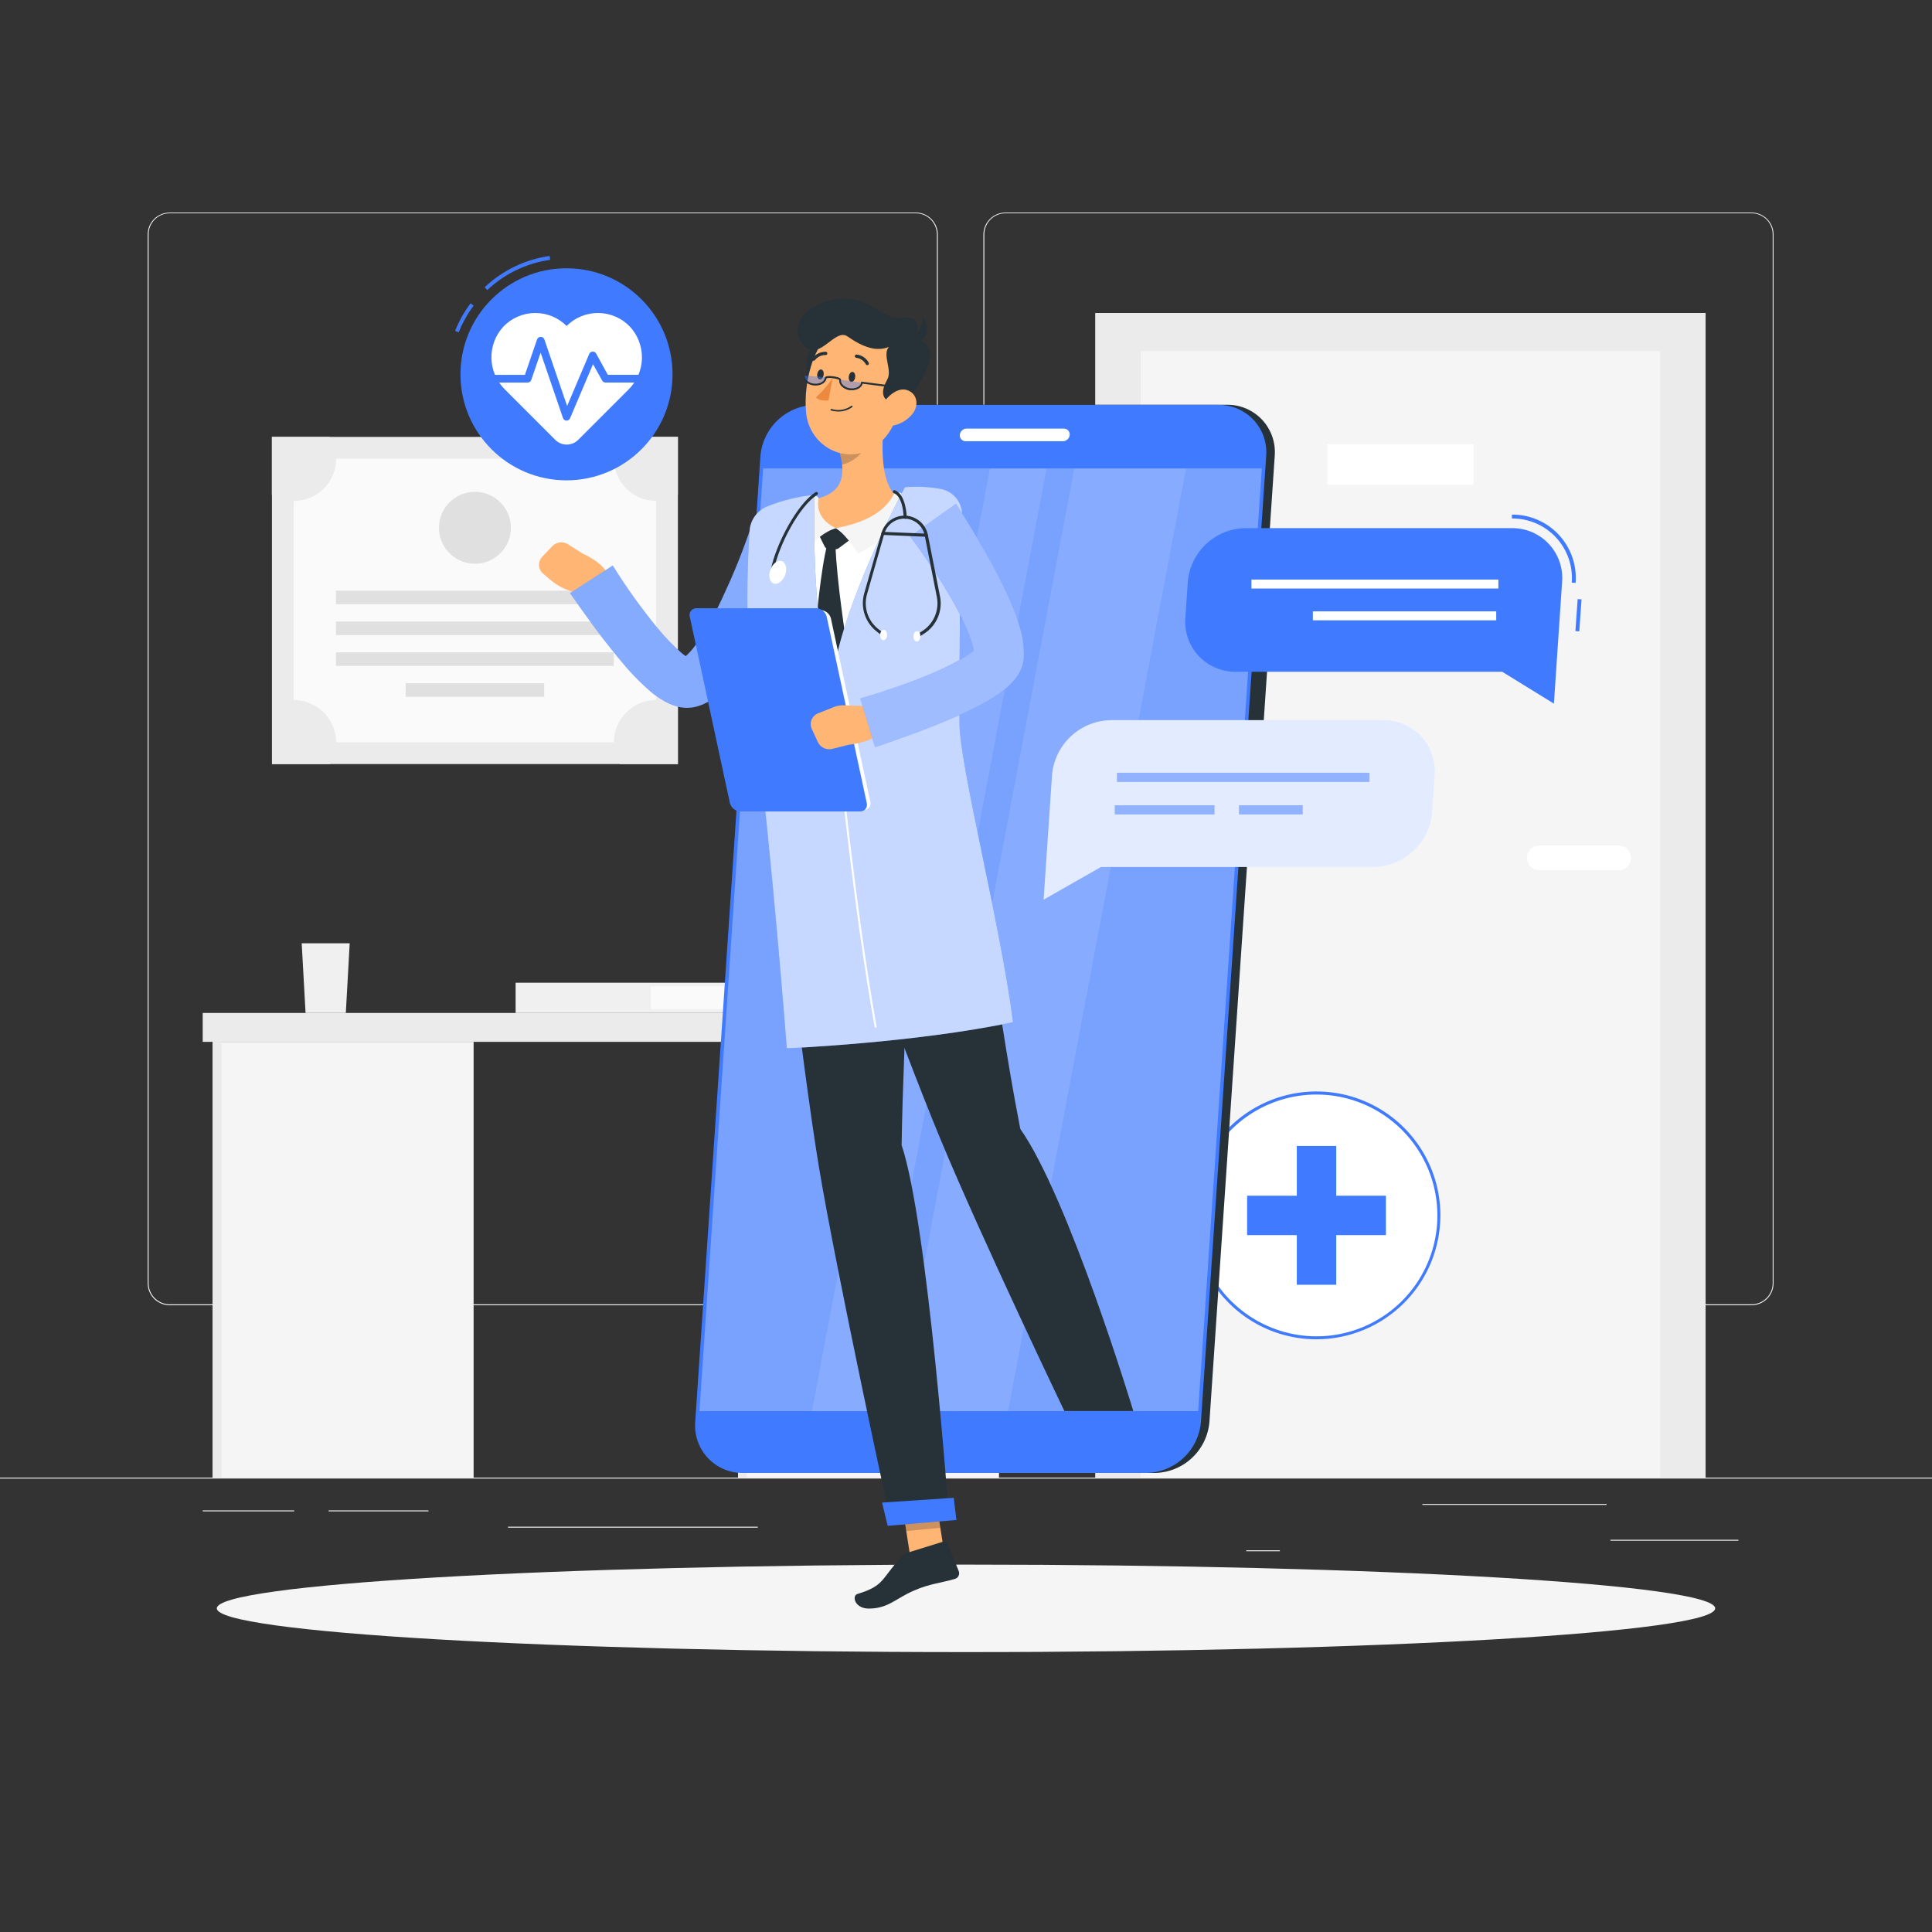 <svg width="500" height="500" viewBox="0 0 500 500" fill="none" xmlns="http://www.w3.org/2000/svg">
<rect x="0" y="0" width="500" height="500" fill="#333333" stroke="none"/>
<path d="M500 382.4H0V382.65H500V382.4Z" fill="#EBEBEB"/>
<path d="M449.9 398.49H416.78V398.74H449.9V398.49Z" fill="#EBEBEB"/>
<path d="M331.22 401.21H322.53V401.46H331.22V401.21Z" fill="#EBEBEB"/>
<path d="M415.78 389.21H368.11V389.46H415.78V389.21Z" fill="#EBEBEB"/>
<path d="M76.14 390.89H52.46V391.14H76.14V390.89Z" fill="#EBEBEB"/>
<path d="M110.89 390.89H85.04V391.14H110.89V390.89Z" fill="#EBEBEB"/>
<path d="M196.11 395.11H131.47V395.36H196.11V395.11Z" fill="#EBEBEB"/>
<path d="M237 337.8H43.91C42.397 337.797 40.947 337.195 39.879 336.124C38.81 335.053 38.21 333.603 38.21 332.09V60.66C38.223 59.156 38.829 57.718 39.896 56.658C40.964 55.599 42.406 55.003 43.91 55H237C238.514 55 239.967 55.602 241.038 56.672C242.108 57.743 242.71 59.196 242.71 60.71V332.09C242.71 333.604 242.108 335.057 241.038 336.128C239.967 337.198 238.514 337.8 237 337.8ZM43.91 55.2C42.464 55.203 41.077 55.779 40.056 56.803C39.034 57.826 38.46 59.214 38.46 60.66V332.09C38.46 333.536 39.034 334.924 40.056 335.947C41.077 336.971 42.464 337.547 43.91 337.55H237C238.447 337.547 239.834 336.971 240.858 335.948C241.881 334.924 242.457 333.537 242.46 332.09V60.66C242.457 59.213 241.881 57.825 240.858 56.802C239.834 55.779 238.447 55.203 237 55.2H43.91Z" fill="#EBEBEB"/>
<path d="M453.31 337.8H260.21C258.696 337.797 257.246 337.195 256.175 336.125C255.105 335.054 254.503 333.604 254.5 332.09V60.66C254.516 59.155 255.124 57.717 256.193 56.658C257.262 55.598 258.705 55.002 260.21 55H453.31C454.812 55.005 456.252 55.602 457.317 56.662C458.382 57.721 458.987 59.158 459 60.66V332.09C459 333.601 458.401 335.05 457.335 336.121C456.268 337.191 454.821 337.795 453.31 337.8ZM260.21 55.2C258.763 55.203 257.375 55.779 256.352 56.802C255.329 57.825 254.753 59.213 254.75 60.66V332.09C254.753 333.537 255.329 334.924 256.352 335.948C257.375 336.971 258.763 337.547 260.21 337.55H453.31C454.757 337.547 456.145 336.971 457.168 335.948C458.191 334.924 458.767 333.537 458.77 332.09V60.66C458.767 59.213 458.191 57.825 457.168 56.802C456.145 55.779 454.757 55.203 453.31 55.2H260.21Z" fill="#EBEBEB"/>
<path d="M441.41 81H283.44V382.4H441.41V81Z" fill="#EBEBEB"/>
<path d="M429.66 90.83H295.19V382.4H429.66V90.83Z" fill="#F5F5F5"/>
<path d="M381.34 115.01H343.53V125.46H381.34V115.01Z" fill="white"/>
<path d="M398.37 218.82H418.88C419.729 218.82 420.543 219.157 421.143 219.757C421.743 220.357 422.08 221.171 422.08 222.02C422.08 222.869 421.743 223.682 421.143 224.283C420.543 224.883 419.729 225.22 418.88 225.22H398.37C397.521 225.22 396.707 224.883 396.107 224.283C395.507 223.682 395.17 222.869 395.17 222.02C395.17 221.171 395.507 220.357 396.107 219.757C396.707 219.157 397.521 218.82 398.37 218.82Z" fill="white"/>
<path d="M175.44 113.07H70.38V197.74H175.44V113.07Z" fill="#EBEBEB"/>
<path d="M169.79 192.1V118.71H76.01V192.1H169.79Z" fill="#FAFAFA"/>
<path d="M158.86 156.37V152.86H86.95V156.37H158.86Z" fill="#E0E0E0"/>
<path d="M158.86 164.36V160.85H86.95V164.36H158.86Z" fill="#E0E0E0"/>
<path d="M158.86 172.34V168.83H86.95V172.34H158.86Z" fill="#E0E0E0"/>
<path d="M140.83 180.33V176.82H104.98V180.33H140.83Z" fill="#E0E0E0"/>
<path d="M87 118.71C87 120.151 86.715 121.578 86.162 122.909C85.608 124.239 84.797 125.447 83.774 126.463C82.752 127.479 81.539 128.283 80.205 128.828C78.87 129.373 77.442 129.649 76 129.64C74.012 129.645 72.06 129.101 70.36 128.07V113.07H85.36C86.411 114.765 86.978 116.715 87 118.71Z" fill="#EBEBEB"/>
<path d="M175.44 113.07V128.07C173.349 129.327 170.898 129.849 168.477 129.553C166.055 129.256 163.802 128.157 162.077 126.432C160.352 124.707 159.254 122.455 158.957 120.033C158.66 117.612 159.182 115.16 160.44 113.07H175.44Z" fill="#EBEBEB"/>
<path d="M87 192.11C87.004 194.094 86.464 196.041 85.44 197.74H70.44V182.74C72.1 181.747 73.992 181.211 75.926 181.187C77.859 181.163 79.765 181.652 81.448 182.605C83.131 183.557 84.531 184.938 85.507 186.608C86.482 188.278 86.998 190.176 87 192.11Z" fill="#EBEBEB"/>
<path d="M175.44 182.73V197.73H160.44C159.408 196.034 158.865 194.085 158.87 192.1C158.872 190.163 159.388 188.262 160.364 186.59C161.341 184.918 162.743 183.535 164.428 182.581C166.114 181.628 168.022 181.138 169.958 181.162C171.894 181.187 173.789 181.724 175.45 182.72L175.44 182.73Z" fill="#EBEBEB"/>
<path d="M132.099 138.083C132.923 133.008 129.476 128.226 124.401 127.402C119.325 126.578 114.543 130.024 113.719 135.1C112.895 140.175 116.342 144.957 121.417 145.781C126.493 146.605 131.275 143.159 132.099 138.083Z" fill="#E0E0E0"/>
<path d="M260.34 262.15H52.46V269.63H260.34V262.15Z" fill="#EBEBEB"/>
<path d="M258.54 269.63H191V382.4H258.54V269.63Z" fill="#F5F5F5"/>
<path d="M122.57 269.63H55.03V382.4H122.57V269.63Z" fill="#F5F5F5"/>
<path d="M57.34 269.63H55.03V382.4H57.34V269.63Z" fill="#EBEBEB"/>
<path d="M193.31 269.63H191V382.4H193.31V269.63Z" fill="#EBEBEB"/>
<path d="M90.5 244.12H78.08L79.08 262.15H89.5L90.5 244.12Z" fill="#F0F0F0"/>
<path d="M198.33 254.33H133.44V262.15H198.33V254.33Z" fill="#F0F0F0"/>
<path d="M198.34 255.25H168.42V261.24H198.34V255.25Z" fill="#FAFAFA"/>
<path d="M250 427.56C357.083 427.56 443.89 422.492 443.89 416.24C443.89 409.988 357.083 404.92 250 404.92C142.918 404.92 56.11 409.988 56.11 416.24C56.11 422.492 142.918 427.56 250 427.56Z" fill="#F5F5F5"/>
<path d="M340.71 346.22C358.207 346.22 372.39 332.036 372.39 314.54C372.39 297.044 358.207 282.86 340.71 282.86C323.214 282.86 309.03 297.044 309.03 314.54C309.03 332.036 323.214 346.22 340.71 346.22Z" fill="white"/>
<path d="M340.71 346.61C334.367 346.612 328.165 344.733 322.89 341.21C317.615 337.687 313.503 332.679 311.074 326.819C308.645 320.959 308.009 314.511 309.245 308.289C310.481 302.068 313.535 296.352 318.019 291.866C322.504 287.38 328.218 284.325 334.44 283.087C340.661 281.848 347.11 282.483 352.97 284.91C358.831 287.337 363.84 291.447 367.364 296.722C370.889 301.996 372.77 308.196 372.77 314.54C372.762 323.041 369.382 331.192 363.372 337.204C357.361 343.217 349.211 346.599 340.71 346.61ZM340.71 283.26C334.521 283.26 328.471 285.095 323.325 288.534C318.179 291.972 314.169 296.86 311.801 302.578C309.433 308.296 308.814 314.588 310.022 320.658C311.23 326.728 314.211 332.303 318.588 336.679C322.965 341.054 328.541 344.034 334.612 345.24C340.682 346.446 346.974 345.825 352.691 343.455C358.408 341.085 363.294 337.073 366.731 331.926C370.168 326.779 372.002 320.729 372 314.54C371.992 306.244 368.692 298.291 362.826 292.427C356.959 286.562 349.005 283.265 340.71 283.26Z" fill="#407BFF"/>
<path d="M345.81 296.58H335.61V332.5H345.81V296.58Z" fill="#407BFF"/>
<path d="M358.67 319.65V309.45H322.75V319.65H358.67Z" fill="#407BFF"/>
<path d="M126.111 75.07L125.431 74.34C130.06 69.964 135.934 67.134 142.241 66.24L142.381 67.24C136.277 68.101 130.591 70.837 126.111 75.07Z" fill="#407BFF"/>
<path d="M118.71 86L117.78 85.64C118.79 83.093 120.135 80.691 121.78 78.5L122.58 79.1C120.994 81.221 119.693 83.54 118.71 86Z" fill="#407BFF"/>
<path d="M146.61 124.31C161.765 124.31 174.05 112.025 174.05 96.87C174.05 81.716 161.765 69.43 146.61 69.43C131.455 69.43 119.17 81.716 119.17 96.87C119.17 112.025 131.455 124.31 146.61 124.31Z" fill="#407BFF"/>
<path d="M163 84.51C161.943 83.413 160.678 82.537 159.279 81.935C157.88 81.332 156.375 81.015 154.852 81.001C153.328 80.987 151.818 81.277 150.408 81.854C148.998 82.43 147.717 83.282 146.64 84.36C145.564 83.283 144.284 82.431 142.875 81.854C141.466 81.278 139.956 80.988 138.434 81.002C136.911 81.016 135.407 81.333 134.009 81.936C132.61 82.538 131.346 83.413 130.29 84.51C128.221 86.749 127.106 89.706 127.182 92.753C127.259 95.801 128.521 98.698 130.7 100.83L143.7 113.83C144.09 114.22 144.553 114.529 145.063 114.741C145.572 114.952 146.119 115.06 146.67 115.06C147.222 115.06 147.768 114.952 148.278 114.741C148.787 114.529 149.25 114.22 149.64 113.83L162.64 100.83C164.812 98.692 166.065 95.79 166.133 92.743C166.2 89.696 165.076 86.742 163 84.51Z" fill="white"/>
<path d="M146.611 108.86C146.409 108.854 146.214 108.786 146.052 108.666C145.889 108.547 145.767 108.381 145.701 108.19L139.911 91.26L137.491 98.34C137.422 98.537 137.293 98.707 137.123 98.828C136.953 98.948 136.749 99.012 136.541 99.01H126.851C126.585 99.01 126.331 98.905 126.143 98.718C125.956 98.53 125.851 98.276 125.851 98.01C125.851 97.745 125.956 97.491 126.143 97.303C126.331 97.116 126.585 97.01 126.851 97.01H135.851L138.991 87.84C139.059 87.644 139.186 87.474 139.356 87.353C139.525 87.232 139.728 87.168 139.936 87.168C140.144 87.168 140.346 87.232 140.516 87.353C140.685 87.474 140.813 87.644 140.881 87.84L146.771 105.07L152.491 91.6C152.563 91.429 152.682 91.281 152.834 91.173C152.986 91.065 153.165 91.002 153.351 90.99C153.538 90.98 153.724 91.022 153.889 91.112C154.053 91.202 154.189 91.337 154.281 91.5L157.301 97H166.411C166.676 97 166.93 97.106 167.118 97.293C167.305 97.481 167.411 97.735 167.411 98C167.411 98.266 167.305 98.52 167.118 98.707C166.93 98.895 166.676 99 166.411 99H156.721C156.542 99.002 156.366 98.955 156.211 98.866C156.056 98.776 155.928 98.646 155.841 98.49L153.471 94.25L147.531 108.25C147.454 108.431 147.326 108.585 147.162 108.694C146.999 108.802 146.807 108.86 146.611 108.86Z" fill="#407BFF"/>
<path d="M298.86 381.2H194.49C192.789 381.219 191.103 380.884 189.539 380.216C187.975 379.548 186.567 378.562 185.405 377.32C184.242 376.079 183.351 374.609 182.787 373.004C182.223 371.4 181.999 369.696 182.13 368L199 118C199.295 114.429 200.906 111.096 203.521 108.647C206.136 106.199 209.568 104.81 213.15 104.75H317.54C319.245 104.73 320.936 105.067 322.503 105.738C324.071 106.409 325.482 107.399 326.645 108.646C327.808 109.893 328.699 111.369 329.259 112.98C329.819 114.59 330.038 116.3 329.9 118L313 368C312.696 371.56 311.081 374.881 308.469 377.32C305.857 379.758 302.433 381.141 298.86 381.2Z" fill="#263238"/>
<path d="M322 206.56H319.37C318.893 206.566 318.421 206.472 317.983 206.285C317.546 206.097 317.152 205.821 316.827 205.472C316.502 205.124 316.254 204.712 316.097 204.262C315.941 203.812 315.881 203.335 315.92 202.86L319.15 155.07C319.225 154.07 319.672 153.136 320.404 152.45C321.135 151.765 322.097 151.38 323.1 151.37H325.73C326.206 151.364 326.678 151.458 327.116 151.645C327.554 151.832 327.948 152.109 328.273 152.457C328.597 152.806 328.846 153.218 329.002 153.668C329.158 154.118 329.219 154.595 329.18 155.07L325.95 202.86C325.875 203.859 325.427 204.794 324.695 205.479C323.964 206.165 323.002 206.55 322 206.56Z" fill="#263238"/>
<path d="M197.48 174.68H194.86C194.472 174.685 194.087 174.61 193.73 174.458C193.373 174.307 193.052 174.084 192.786 173.802C192.52 173.52 192.315 173.185 192.185 172.82C192.055 172.455 192.002 172.067 192.03 171.68L193.2 154.42C193.273 153.61 193.644 152.855 194.24 152.302C194.836 151.748 195.616 151.434 196.43 151.42H199.06C199.446 151.418 199.829 151.495 200.184 151.648C200.539 151.8 200.859 152.024 201.124 152.305C201.388 152.587 201.592 152.92 201.722 153.284C201.852 153.648 201.906 154.034 201.88 154.42L200.71 171.68C200.638 172.491 200.268 173.247 199.671 173.801C199.075 174.355 198.294 174.668 197.48 174.68Z" fill="#407BFF"/>
<path d="M195.401 205.5H192.771C192.384 205.504 192 205.427 191.644 205.275C191.289 205.123 190.968 204.9 190.703 204.618C190.438 204.336 190.235 204.002 190.105 203.638C189.975 203.273 189.923 202.886 189.951 202.5L191.121 185.24C191.194 184.43 191.565 183.675 192.161 183.121C192.757 182.568 193.537 182.254 194.351 182.24H197.001C197.387 182.238 197.77 182.315 198.125 182.467C198.48 182.62 198.8 182.844 199.064 183.125C199.329 183.407 199.533 183.74 199.663 184.104C199.793 184.467 199.847 184.854 199.821 185.24L198.651 202.5C198.578 203.314 198.206 204.073 197.605 204.627C197.004 205.182 196.218 205.493 195.401 205.5Z" fill="#407BFF"/>
<path d="M296.65 381.2H192.28C190.579 381.219 188.893 380.884 187.329 380.216C185.765 379.548 184.357 378.562 183.195 377.32C182.032 376.079 181.141 374.609 180.577 373.004C180.013 371.4 179.789 369.696 179.92 368L196.8 118C197.105 114.428 198.728 111.098 201.352 108.656C203.977 106.215 207.416 104.836 211 104.79H315.33C317.031 104.771 318.718 105.106 320.283 105.775C321.848 106.443 323.257 107.43 324.419 108.673C325.582 109.915 326.473 111.386 327.036 112.992C327.599 114.598 327.822 116.303 327.69 118L310.8 368C310.496 371.562 308.88 374.884 306.266 377.323C303.651 379.762 300.225 381.143 296.65 381.2Z" fill="#407BFF"/>
<path opacity="0.3" d="M181.021 365.2L197.501 121.24H326.561L310.08 365.2H181.021Z" fill="white"/>
<path opacity="0.1" d="M231.97 365.2L278.03 121.24H306.94L260.88 365.2H231.97Z" fill="white"/>
<path opacity="0.1" d="M210.13 365.2L256.19 121.24H270.84L224.78 365.2H210.13Z" fill="white"/>
<path d="M250.14 110.92H275.31C275.52 110.917 275.729 110.957 275.922 111.039C276.116 111.121 276.29 111.243 276.433 111.397C276.576 111.551 276.686 111.733 276.754 111.931C276.822 112.13 276.848 112.341 276.83 112.55C276.795 112.991 276.598 113.403 276.277 113.706C275.955 114.009 275.532 114.182 275.09 114.19H249.92C249.71 114.192 249.501 114.15 249.307 114.067C249.114 113.984 248.94 113.861 248.797 113.707C248.654 113.552 248.545 113.37 248.476 113.17C248.408 112.971 248.382 112.76 248.4 112.55C248.435 112.111 248.633 111.7 248.955 111.398C249.276 111.097 249.699 110.926 250.14 110.92Z" fill="white"/>
<path d="M244.9 405.25L236.08 406.09L232.9 385.74L241.72 384.89L244.9 405.25Z" fill="#FFB573"/>
<path d="M235.07 401.78L244.31 398.91C244.47 398.855 244.644 398.863 244.797 398.934C244.95 399.005 245.07 399.133 245.13 399.29L248.13 406.62C248.205 406.817 248.238 407.026 248.227 407.236C248.217 407.446 248.163 407.651 248.069 407.839C247.975 408.027 247.843 408.194 247.681 408.328C247.52 408.462 247.332 408.562 247.13 408.62C243.79 409.62 240.61 409.85 236.58 411.62C231.87 413.62 229.9 416.3 224.83 416.3C221.2 416.3 220.38 412.97 221.92 412.51C228.92 410.39 228 408.65 233.08 403.18C233.609 402.546 234.295 402.063 235.07 401.78Z" fill="#263238"/>
<path opacity="0.2" d="M232.9 385.74L234.54 396.24L243.37 395.39L241.73 384.89L232.9 385.74Z" fill="black"/>
<path d="M239.28 128.6C227.71 127.24 216.2 128.15 204.65 130.39C202.725 130.764 200.969 131.74 199.637 133.179C198.305 134.617 197.465 136.442 197.24 138.39C195.99 149.45 194.56 174.24 200.14 211.22L247.42 207.22C247.51 200.51 242.74 169.94 246.68 138.22C246.841 137.1 246.776 135.96 246.49 134.865C246.203 133.771 245.7 132.745 245.01 131.848C244.32 130.952 243.458 130.202 242.473 129.644C241.489 129.086 240.403 128.731 239.28 128.6Z" fill="white"/>
<path d="M211.75 138.08L213.44 141.46C213.519 141.631 213.644 141.776 213.802 141.878C213.959 141.981 214.142 142.037 214.33 142.04L216.16 142.14C216.487 142.154 216.808 142.055 217.07 141.86L220.22 139.51L216.33 136.68L211.75 138.08Z" fill="#263238"/>
<path d="M216.22 141.17C215.553 140.861 214.797 140.801 214.09 141C212.6 146.25 210.97 161.32 210.8 168C215.32 181.17 216.8 182.5 216.8 182.5L219.09 166.65C219.09 166.65 216.52 150.44 216.22 141.17Z" fill="#263238"/>
<path d="M229.27 105.8C228.19 112.32 227.27 124.23 231.95 128.44C228.52 132.04 224.03 136.21 216.33 136.68C208.63 137.15 209.82 131.82 211.77 128.97C218.96 127.05 218.61 121.69 217.2 116.68L229.27 105.8Z" fill="#FFB573"/>
<path d="M233.91 127.87C233.365 127.635 232.799 127.451 232.22 127.32C232.078 127.283 231.928 127.293 231.793 127.349C231.657 127.405 231.544 127.504 231.47 127.63C230.73 128.89 228.47 134.52 216.33 136.68C218.33 137.86 220.98 141.52 222.12 143.28C225.76 141.39 235.23 135.74 234.33 128.43C234.312 128.309 234.264 128.195 234.19 128.097C234.117 128 234.021 127.922 233.91 127.87Z" fill="#F5F5F5"/>
<path d="M211.84 129.27C211.865 129.156 211.862 129.038 211.83 128.926C211.799 128.813 211.739 128.711 211.658 128.628C211.576 128.544 211.475 128.482 211.364 128.448C211.252 128.413 211.134 128.407 211.02 128.43C210.599 128.512 210.185 128.622 209.78 128.76C209.686 128.797 209.598 128.847 209.52 128.91C208.59 129.77 203.52 137.09 208.27 143.01C209.27 141.4 212.72 137.75 216.33 136.68C212.91 135.14 211.23 132.27 211.84 129.27Z" fill="#F5F5F5"/>
<path opacity="0.2" d="M224.35 110.24L217.21 116.68C217.554 117.843 217.795 119.035 217.93 120.24C220.69 119.77 224.4 116.64 224.6 113.74C224.735 112.568 224.65 111.381 224.35 110.24Z" fill="black"/>
<path d="M214.81 86.09C208.65 88.5 208.25 93.56 208.81 99.09C209.37 104.62 215.39 100.96 216.73 97.5C218.07 94.04 223.34 82.75 214.81 86.09Z" fill="#263238"/>
<path d="M234.46 97.12C232.75 105.83 232.18 111 227.2 115.01C219.69 121.01 209.52 115.83 208.62 106.85C207.81 98.76 210.74 85.85 219.71 83.33C221.666 82.754 223.739 82.699 225.723 83.169C227.707 83.639 229.535 84.619 231.024 86.012C232.514 87.404 233.614 89.162 234.217 91.11C234.819 93.058 234.903 95.13 234.46 97.12Z" fill="#FFB573"/>
<path d="M234.1 104.33C226.77 104.72 228.32 100.56 229.65 98.17C230.98 95.78 228.27 91.83 230.04 89.78C226.88 91.04 223.55 90 219.32 87.06C216.04 84.77 211.93 93.92 207.93 89.33C204.15 85 207.66 78.47 216.74 77.42C225.82 76.37 227.47 82.79 233.43 82.22C239.39 81.65 237.32 86.56 236.15 87.56C241.15 87.89 243.88 92.67 234.1 104.33Z" fill="#263238"/>
<path d="M235 88.17C236.147 87.541 237.105 86.617 237.775 85.493C238.444 84.37 238.802 83.088 238.81 81.78C240.79 85.25 240.58 89.19 235 88.17Z" fill="#263238"/>
<path d="M216 106.42C216.797 106.558 217.614 106.533 218.401 106.348C219.188 106.162 219.929 105.819 220.58 105.34C220.6 105.321 220.616 105.299 220.626 105.274C220.637 105.249 220.643 105.222 220.643 105.195C220.643 105.168 220.637 105.141 220.626 105.116C220.616 105.091 220.6 105.068 220.58 105.05C220.541 105.013 220.489 104.992 220.435 104.992C220.381 104.992 220.329 105.013 220.29 105.05C219.561 105.567 218.722 105.907 217.838 106.044C216.955 106.181 216.052 106.111 215.2 105.84C215.146 105.826 215.089 105.833 215.039 105.859C214.989 105.885 214.951 105.928 214.93 105.98C214.915 106.033 214.921 106.09 214.947 106.139C214.973 106.187 215.018 106.224 215.07 106.24C215.374 106.327 215.686 106.388 216 106.42Z" fill="#263238"/>
<path d="M236.23 107C234.861 108.765 232.853 109.921 230.64 110.22C227.73 110.6 226.76 107.89 227.98 105.36C229.09 103.08 231.98 100.14 234.66 100.93C237.34 101.72 237.91 104.8 236.23 107Z" fill="#FFB573"/>
<path d="M233.34 296.37C233.69 270.26 237.03 208.07 237.03 208.07L200.17 211.18C200.17 211.18 207.5 275.27 211.92 301.91C216.52 329.6 230.63 394.47 230.63 394.47L245.63 393.19C245.63 393.19 240.15 316.56 233.34 296.37Z" fill="#263238"/>
<path d="M229.73 394.88L247.52 393.37L246.82 387.63L228.28 388.87L229.73 394.88Z" fill="#407BFF"/>
<path d="M221.32 97.64C221.23 98.35 220.77 98.89 220.32 98.84C219.87 98.79 219.56 98.17 219.66 97.45C219.76 96.73 220.21 96.2 220.66 96.25C221.11 96.3 221.42 96.93 221.32 97.64Z" fill="#263238"/>
<path d="M213.16 97C213.07 97.72 212.61 98.25 212.16 98.2C211.71 98.15 211.4 97.53 211.5 96.82C211.6 96.11 212.05 95.57 212.5 95.62C212.95 95.67 213.26 96.25 213.16 97Z" fill="#263238"/>
<path d="M215.46 97.84C214.256 99.69 212.81 101.372 211.16 102.84C212.22 103.95 214.41 103.65 214.41 103.65L215.46 97.84Z" fill="#ED893E"/>
<path opacity="0.4" d="M208 97.18C207.85 98.32 209 99.27 210.59 99.47C212.18 99.67 213.65 98.8 213.79 97.66" fill="#407BFF"/>
<path opacity="0.4" d="M217.45 98.24C217.23 99.37 218.34 100.39 219.9 100.69C221.46 100.99 222.99 100.19 223.2 99.07" fill="#407BFF"/>
<path d="M220.52 101C220.34 101.01 220.16 101.01 219.98 101C219.211 100.908 218.489 100.584 217.91 100.07C217.657 99.854 217.46 99.581 217.335 99.273C217.209 98.965 217.16 98.631 217.19 98.3C216.682 98.079 216.142 97.944 215.59 97.9C215.035 97.762 214.455 97.762 213.9 97.9C213.76 99.12 212.24 99.96 210.54 99.75C209.771 99.666 209.048 99.344 208.47 98.83C208.219 98.613 208.022 98.339 207.897 98.032C207.772 97.724 207.721 97.391 207.75 97.06L208.23 97.12C208.21 97.376 208.251 97.633 208.35 97.869C208.449 98.106 208.603 98.315 208.8 98.48C209.304 98.923 209.933 99.2 210.6 99.27C212.04 99.46 213.32 98.79 213.45 97.79C213.52 97.23 214.68 97.27 215.64 97.39C216.6 97.51 217.74 97.78 217.64 98.33C217.619 98.586 217.66 98.843 217.759 99.08C217.858 99.316 218.013 99.526 218.21 99.69C218.72 100.128 219.347 100.406 220.013 100.491C220.68 100.577 221.356 100.465 221.96 100.17C222.193 100.062 222.396 99.899 222.553 99.695C222.71 99.491 222.815 99.253 222.86 99V98.76L235.2 100.35L235.14 100.83L223.26 99.3C223.174 99.578 223.032 99.836 222.842 100.058C222.653 100.28 222.421 100.461 222.16 100.59C221.655 100.858 221.092 100.998 220.52 101Z" fill="#263238"/>
<path d="M224.46 94.5C224.531 94.5 224.601 94.479 224.66 94.44C224.757 94.383 224.828 94.291 224.858 94.182C224.888 94.074 224.875 93.958 224.82 93.86C224.51 93.278 224.061 92.782 223.514 92.416C222.966 92.049 222.336 91.824 221.68 91.76C221.568 91.754 221.457 91.793 221.373 91.868C221.289 91.943 221.238 92.047 221.23 92.16C221.225 92.27 221.262 92.377 221.335 92.459C221.408 92.542 221.51 92.592 221.62 92.6C222.139 92.661 222.635 92.847 223.066 93.144C223.496 93.44 223.848 93.837 224.09 94.3C224.128 94.363 224.182 94.416 224.247 94.451C224.313 94.486 224.386 94.503 224.46 94.5Z" fill="#263238"/>
<path d="M210.52 93.37C210.59 93.377 210.66 93.367 210.724 93.341C210.788 93.314 210.846 93.273 210.89 93.22C211.214 92.797 211.632 92.455 212.111 92.222C212.591 91.989 213.118 91.872 213.65 91.88C213.706 91.886 213.761 91.88 213.815 91.864C213.868 91.848 213.917 91.821 213.96 91.786C214.002 91.751 214.038 91.707 214.064 91.658C214.09 91.609 214.105 91.555 214.11 91.5C214.117 91.446 214.114 91.391 214.099 91.339C214.085 91.287 214.06 91.237 214.027 91.195C213.993 91.152 213.952 91.116 213.904 91.09C213.857 91.063 213.804 91.046 213.75 91.04C213.079 91.022 212.412 91.163 211.804 91.449C211.197 91.736 210.664 92.161 210.25 92.69C210.179 92.775 210.144 92.885 210.154 92.995C210.163 93.106 210.216 93.208 210.3 93.28C210.366 93.327 210.441 93.358 210.52 93.37Z" fill="#263238"/>
<path d="M264.05 292.16C256.4 252.84 254.68 222.09 247.42 207.16L211.71 211.16C211.71 211.16 232.98 269.75 243.37 294.76C254.16 320.76 275.46 365.18 275.46 365.18H293.3C293.3 365.18 276.65 310.07 264.05 292.16Z" fill="#263238"/>
<path d="M150.86 143.31L147 140.87C146.374 140.466 145.626 140.293 144.886 140.378C144.146 140.464 143.458 140.804 142.94 141.34L140.32 144.1C140.038 144.398 139.82 144.75 139.679 145.136C139.539 145.522 139.479 145.932 139.503 146.341C139.528 146.751 139.636 147.151 139.821 147.517C140.006 147.883 140.265 148.208 140.58 148.47L142.45 150.07C144.077 151.448 145.974 152.47 148.02 153.07L153.67 154.74L157.38 150.74C158.51 146.57 150.86 143.31 150.86 143.31Z" fill="#FFB573"/>
<path d="M208.001 141.44C206.601 144.86 205.231 148.04 203.741 151.29C202.251 154.54 200.741 157.75 199.071 160.94C197.401 164.13 195.621 167.3 193.601 170.48C192.601 172.06 191.49 173.64 190.23 175.23C188.876 176.983 187.333 178.583 185.631 180C184.506 180.919 183.265 181.686 181.941 182.28C181.521 182.44 181.131 182.6 180.671 182.74L179.971 182.93C179.618 183.016 179.261 183.08 178.9 183.12C177.681 183.257 176.448 183.169 175.26 182.86C173.776 182.444 172.366 181.8 171.081 180.95C170.118 180.349 169.199 179.681 168.331 178.95C165.445 176.43 162.784 173.663 160.381 170.68C158.051 167.88 155.851 165.07 153.741 162.2C151.631 159.33 149.601 156.51 147.521 153.5L158.581 146.36C162.071 151.994 165.933 157.389 170.141 162.51C172.075 164.882 174.206 167.086 176.51 169.1C176.957 169.465 177.428 169.799 177.921 170.1C178.291 170.35 178.66 170.45 178.4 170.36C178.049 170.263 177.681 170.243 177.321 170.3C177.175 170.313 177.031 170.34 176.891 170.38H176.811C176.761 170.38 176.761 170.38 176.751 170.38C176.978 170.231 177.195 170.068 177.4 169.89C178.313 169.061 179.141 168.143 179.87 167.15C180.72 166.01 181.571 164.73 182.381 163.4C184.036 160.635 185.545 157.784 186.9 154.86C188.3 151.86 189.65 148.86 190.9 145.74C192.15 142.62 193.341 139.45 194.351 136.42L208.001 141.44Z" fill="#407BFF"/>
<g opacity="0.6">
<path opacity="0.6" d="M208.001 141.44C206.601 144.86 205.231 148.04 203.741 151.29C202.251 154.54 200.741 157.75 199.071 160.94C197.401 164.13 195.621 167.3 193.601 170.48C192.601 172.06 191.49 173.64 190.23 175.23C188.876 176.983 187.333 178.583 185.631 180C184.506 180.919 183.265 181.686 181.941 182.28C181.521 182.44 181.131 182.6 180.671 182.74L179.971 182.93C179.618 183.016 179.261 183.08 178.9 183.12C177.681 183.257 176.448 183.169 175.26 182.86C173.776 182.444 172.366 181.8 171.081 180.95C170.118 180.349 169.199 179.681 168.331 178.95C165.445 176.43 162.784 173.663 160.381 170.68C158.051 167.88 155.851 165.07 153.741 162.2C151.631 159.33 149.601 156.51 147.521 153.5L158.581 146.36C162.071 151.994 165.933 157.389 170.141 162.51C172.075 164.882 174.206 167.086 176.51 169.1C176.957 169.465 177.428 169.799 177.921 170.1C178.291 170.35 178.66 170.45 178.4 170.36C178.049 170.263 177.681 170.243 177.321 170.3C177.175 170.313 177.031 170.34 176.891 170.38H176.811C176.761 170.38 176.761 170.38 176.751 170.38C176.978 170.231 177.195 170.068 177.4 169.89C178.313 169.061 179.141 168.143 179.87 167.15C180.72 166.01 181.571 164.73 182.381 163.4C184.036 160.635 185.545 157.784 186.9 154.86C188.3 151.86 189.65 148.86 190.9 145.74C192.15 142.62 193.341 139.45 194.351 136.42L208.001 141.44Z" fill="white"/>
</g>
<path d="M234.18 126.09C230.43 133.09 217.08 159.76 215.46 176.22C209.55 161.22 210.84 128.04 210.84 128.04C206.628 128.451 202.496 129.461 198.57 131.04C197.305 131.56 196.208 132.42 195.401 133.525C194.595 134.63 194.11 135.937 194 137.3C192.849 154.468 193.392 171.708 195.62 188.77C199.77 221.07 203.62 271.3 203.62 271.3C203.62 271.3 236.67 269.92 262.17 264.54C259.06 239.85 248.42 198.47 248.32 187.39C248.2 173.13 248.53 145.25 248.98 133.61C249.056 131.967 248.541 130.351 247.528 129.054C246.516 127.757 245.073 126.866 243.46 126.54C240.401 125.973 237.28 125.822 234.18 126.09Z" fill="#407BFF"/>
<path opacity="0.7" d="M234.18 126.09C230.43 133.09 217.08 159.76 215.46 176.22C209.55 161.22 210.84 128.04 210.84 128.04C206.628 128.451 202.496 129.461 198.57 131.04C197.305 131.56 196.208 132.42 195.401 133.525C194.595 134.63 194.11 135.936 194 137.3C192.849 154.468 193.392 171.708 195.62 188.77C199.77 221.07 203.62 271.3 203.62 271.3C203.62 271.3 236.67 269.92 262.17 264.54C259.06 239.85 248.42 198.47 248.32 187.39C248.2 173.13 248.53 145.24 248.98 133.6C249.075 132.007 248.604 130.431 247.651 129.151C246.698 127.87 245.324 126.967 243.77 126.6C240.613 125.981 237.385 125.81 234.18 126.09Z" fill="white"/>
<path d="M226.39 265.94C220.65 234.27 216.1 187.8 215.73 182.21H216.24C216.61 187.8 221.17 234.21 226.9 265.88L226.39 265.94Z" fill="white"/>
<path d="M223.53 209.6H193.05C192.434 209.572 191.845 209.346 191.369 208.955C190.893 208.563 190.556 208.028 190.41 207.43L180.22 160.06C180.145 159.801 180.133 159.529 180.184 159.265C180.236 159 180.349 158.752 180.515 158.54C180.681 158.328 180.895 158.159 181.139 158.046C181.383 157.933 181.651 157.879 181.92 157.89H212.39C213.007 157.916 213.599 158.141 214.077 158.532C214.555 158.924 214.893 159.46 215.04 160.06L225.23 207.43C225.305 207.689 225.317 207.961 225.265 208.225C225.214 208.49 225.101 208.738 224.935 208.95C224.769 209.162 224.555 209.331 224.311 209.444C224.066 209.557 223.799 209.611 223.53 209.6Z" fill="white"/>
<path d="M222.58 210H191.58C190.953 209.971 190.353 209.74 189.868 209.342C189.383 208.943 189.04 208.399 188.89 207.79L178.52 159.62C178.446 159.356 178.435 159.078 178.489 158.809C178.542 158.54 178.658 158.288 178.828 158.072C178.998 157.857 179.216 157.685 179.465 157.569C179.714 157.454 179.986 157.4 180.26 157.41H211.26C211.887 157.439 212.487 157.67 212.972 158.068C213.457 158.467 213.8 159.011 213.95 159.62L224.31 207.79C224.386 208.053 224.399 208.331 224.347 208.6C224.295 208.869 224.18 209.122 224.011 209.338C223.842 209.553 223.624 209.726 223.375 209.841C223.126 209.956 222.854 210.011 222.58 210Z" fill="#407BFF"/>
<path d="M226.13 182.82L218.42 182.53C217.493 182.498 216.569 182.661 215.71 183.01L211.71 184.61C211.334 184.758 210.993 184.981 210.706 185.265C210.419 185.549 210.192 185.887 210.039 186.261C209.886 186.634 209.809 187.035 209.815 187.438C209.82 187.842 209.907 188.24 210.07 188.61L211.67 192.07C211.993 192.741 212.537 193.28 213.211 193.597C213.884 193.914 214.647 193.989 215.37 193.81L219.78 192.71C219.78 192.71 228.06 192.05 228.36 187.71L226.13 182.82Z" fill="#FFB573"/>
<path d="M247.42 130.38C249.33 133.38 251.08 136.12 252.8 139.06C254.52 142 256.21 144.91 257.8 147.95C259.39 150.99 260.9 154.13 262.27 157.49C262.982 159.249 263.59 161.049 264.09 162.88C264.735 165.111 265.032 167.428 264.97 169.75V170.14C264.974 170.206 264.974 170.273 264.97 170.34C264.97 170.7 264.87 171.06 264.8 171.42C264.73 171.78 264.64 172.06 264.54 172.42C264.44 172.78 264.33 172.97 264.22 173.25C263.838 174.115 263.348 174.928 262.76 175.67C261.943 176.691 261.014 177.617 259.99 178.43C258.418 179.669 256.745 180.776 254.99 181.74C251.903 183.428 248.725 184.943 245.47 186.28C242.32 187.62 239.18 188.84 236.02 189.99C232.86 191.14 229.75 192.25 226.46 193.35L222.65 180.75C225.65 179.93 228.71 178.92 231.7 177.9C234.69 176.88 237.7 175.74 240.54 174.55C243.327 173.398 246.045 172.086 248.68 170.62C249.792 170.003 250.853 169.298 251.85 168.51C252.113 168.311 252.348 168.079 252.55 167.82C252.464 167.917 252.397 168.029 252.35 168.15C252.35 168.24 252.3 168.3 252.25 168.41C252.211 168.527 252.181 168.648 252.16 168.77C252.118 168.924 252.092 169.081 252.08 169.24C252.08 169.3 252.08 169.31 252.08 169.29V169.22C252.011 168.271 251.826 167.334 251.53 166.43C251.13 165.121 250.656 163.835 250.11 162.58C248.888 159.812 247.506 157.117 245.97 154.51C244.41 151.83 242.75 149.15 240.97 146.51C239.19 143.87 237.37 141.24 235.54 138.84L247.42 130.38Z" fill="#407BFF"/>
<g opacity="0.7">
<path opacity="0.7" d="M247.42 130.38C249.33 133.38 251.08 136.12 252.8 139.06C254.52 142 256.21 144.91 257.8 147.95C259.39 150.99 260.9 154.13 262.27 157.49C262.982 159.249 263.59 161.049 264.09 162.88C264.735 165.111 265.032 167.428 264.97 169.75V170.14C264.974 170.206 264.974 170.273 264.97 170.34C264.97 170.7 264.87 171.06 264.8 171.42C264.73 171.78 264.64 172.06 264.54 172.42C264.44 172.78 264.33 172.97 264.22 173.25C263.838 174.115 263.348 174.928 262.76 175.67C261.943 176.691 261.014 177.617 259.99 178.43C258.418 179.669 256.745 180.776 254.99 181.74C251.903 183.428 248.725 184.943 245.47 186.28C242.32 187.62 239.18 188.84 236.02 189.99C232.86 191.14 229.75 192.25 226.46 193.35L222.65 180.75C225.65 179.93 228.71 178.92 231.7 177.9C234.69 176.88 237.7 175.74 240.54 174.55C243.327 173.398 246.045 172.086 248.68 170.62C249.792 170.003 250.853 169.298 251.85 168.51C252.113 168.311 252.348 168.079 252.55 167.82C252.464 167.917 252.397 168.029 252.35 168.15C252.35 168.24 252.3 168.3 252.25 168.41C252.211 168.527 252.181 168.648 252.16 168.77C252.118 168.924 252.092 169.081 252.08 169.24C252.08 169.3 252.08 169.31 252.08 169.29V169.22C252.011 168.271 251.826 167.334 251.53 166.43C251.13 165.121 250.656 163.835 250.11 162.58C248.888 159.812 247.506 157.117 245.97 154.51C244.41 151.83 242.75 149.15 240.97 146.51C239.19 143.87 237.37 141.24 235.54 138.84L247.42 130.38Z" fill="white"/>
</g>
<path d="M237.301 165.08C237.234 165.079 237.169 165.061 237.111 165.028C237.053 164.995 237.005 164.947 236.971 164.89C236.941 164.846 236.921 164.797 236.911 164.746C236.901 164.694 236.902 164.641 236.913 164.59C236.924 164.538 236.946 164.49 236.976 164.447C237.007 164.404 237.046 164.368 237.091 164.34L238.651 163.34C240.107 162.422 241.25 161.083 241.928 159.501C242.607 157.919 242.789 156.168 242.451 154.48L239.311 138.58C239.081 137.391 238.457 136.315 237.539 135.525C236.621 134.734 235.464 134.277 234.254 134.226C233.045 134.175 231.853 134.534 230.872 135.244C229.892 135.954 229.179 136.975 228.851 138.14L224.401 153.73C223.915 155.378 223.941 157.135 224.477 158.767C225.013 160.4 226.032 161.831 227.401 162.87L228.881 163.99C228.964 164.055 229.018 164.151 229.031 164.256C229.044 164.361 229.015 164.466 228.951 164.55C228.919 164.591 228.88 164.625 228.835 164.651C228.791 164.677 228.741 164.693 228.69 164.7C228.639 164.706 228.587 164.703 228.537 164.689C228.488 164.675 228.441 164.652 228.401 164.62L227.001 163.51C225.497 162.378 224.373 160.815 223.778 159.029C223.183 157.243 223.146 155.318 223.671 153.51L228.131 137.92C228.513 136.589 229.332 135.425 230.456 134.615C231.58 133.805 232.943 133.396 234.327 133.454C235.711 133.511 237.036 134.032 238.088 134.933C239.14 135.834 239.86 137.062 240.131 138.42L243.271 154.33C243.641 156.174 243.443 158.087 242.702 159.816C241.961 161.545 240.712 163.007 239.121 164.01L237.551 165.01C237.516 165.038 237.476 165.059 237.433 165.071C237.39 165.083 237.345 165.086 237.301 165.08Z" fill="#263238"/>
<path d="M239.7 138.91L228.47 138.44C228.418 138.438 228.366 138.425 228.319 138.402C228.271 138.38 228.229 138.348 228.193 138.309C228.158 138.27 228.131 138.224 228.113 138.175C228.095 138.125 228.088 138.073 228.09 138.02C228.1 137.916 228.149 137.819 228.227 137.749C228.304 137.678 228.406 137.64 228.51 137.64L239.73 138.11C239.783 138.113 239.834 138.126 239.882 138.148C239.93 138.171 239.972 138.202 240.008 138.241C240.043 138.28 240.07 138.326 240.088 138.375C240.105 138.425 240.113 138.478 240.11 138.53C240.109 138.582 240.097 138.634 240.076 138.681C240.055 138.729 240.024 138.771 239.986 138.807C239.947 138.842 239.902 138.87 239.853 138.887C239.804 138.905 239.752 138.913 239.7 138.91Z" fill="#263238"/>
<path d="M234.24 134.25C234.136 134.247 234.037 134.206 233.963 134.133C233.889 134.061 233.845 133.963 233.84 133.86C233.84 131.86 233.22 128.39 231.35 127.63C231.298 127.612 231.25 127.585 231.21 127.548C231.169 127.512 231.137 127.467 231.114 127.418C231.091 127.368 231.079 127.314 231.077 127.26C231.076 127.205 231.086 127.151 231.106 127.1C231.127 127.05 231.158 127.004 231.197 126.966C231.235 126.927 231.282 126.897 231.333 126.878C231.384 126.858 231.438 126.849 231.493 126.851C231.547 126.853 231.601 126.866 231.65 126.89C234.42 128.03 234.65 133.25 234.65 133.89C234.65 133.995 234.61 134.097 234.537 134.173C234.464 134.249 234.365 134.295 234.26 134.3L234.24 134.25Z" fill="#263238"/>
<path d="M199.89 147.84H199.81C199.707 147.818 199.616 147.757 199.558 147.669C199.5 147.581 199.479 147.473 199.5 147.37C200.82 140.8 206.28 130.43 211.09 127.37C211.134 127.343 211.183 127.324 211.234 127.316C211.285 127.308 211.337 127.31 211.387 127.322C211.437 127.334 211.485 127.356 211.526 127.386C211.568 127.417 211.603 127.456 211.63 127.5C211.659 127.543 211.679 127.591 211.689 127.642C211.699 127.693 211.698 127.745 211.687 127.796C211.675 127.846 211.654 127.894 211.623 127.936C211.593 127.978 211.554 128.013 211.51 128.04C206.86 130.98 201.56 141.04 200.28 147.51C200.264 147.602 200.216 147.685 200.145 147.745C200.073 147.805 199.983 147.839 199.89 147.84Z" fill="#263238"/>
<path d="M203.17 148.87C202.55 150.46 201.17 151.42 200.17 151.01C199.17 150.6 198.78 149.01 199.4 147.38C200.02 145.75 201.4 144.83 202.4 145.25C203.4 145.67 203.8 147.28 203.17 148.87Z" fill="white"/>
<path d="M229.57 164.36C229.57 165.1 229.11 165.69 228.62 165.67C228.13 165.65 227.75 165.03 227.78 164.28C227.81 163.53 228.24 162.94 228.73 162.97C229.22 163 229.6 163.61 229.57 164.36Z" fill="white"/>
<path d="M238.19 164.72C238.19 165.46 237.74 166.05 237.24 166.03C236.74 166.01 236.38 165.39 236.41 164.64C236.44 163.89 236.86 163.31 237.41 163.33C237.96 163.35 238.22 164 238.19 164.72Z" fill="white"/>
<path d="M407.77 150.85L406.77 150.79C406.937 148.661 406.659 146.52 405.954 144.504C405.249 142.489 404.133 140.641 402.677 139.079C401.221 137.518 399.455 136.276 397.493 135.432C395.532 134.589 393.416 134.162 391.28 134.18V133.18C393.553 133.16 395.804 133.614 397.892 134.511C399.98 135.407 401.859 136.729 403.41 138.39C404.96 140.051 406.148 142.017 406.899 144.162C407.65 146.307 407.946 148.584 407.77 150.85Z" fill="#407BFF"/>
<path d="M408.297 155.043L407.718 163.323L408.718 163.393L409.297 155.113L408.297 155.043Z" fill="#407BFF"/>
<path d="M391.28 136.68H322.28C318.512 136.742 314.901 138.203 312.151 140.78C309.401 143.356 307.707 146.864 307.4 150.62L306.77 159.91C306.627 161.697 306.857 163.495 307.447 165.189C308.038 166.882 308.974 168.434 310.197 169.745C311.42 171.057 312.903 172.099 314.551 172.806C316.199 173.513 317.977 173.868 319.77 173.85H388.77L402.15 182.1L404.27 150.62C404.414 148.833 404.185 147.035 403.596 145.342C403.007 143.648 402.072 142.096 400.849 140.785C399.627 139.473 398.145 138.431 396.497 137.724C394.849 137.017 393.073 136.662 391.28 136.68Z" fill="#407BFF"/>
<path d="M387.78 149.99H323.87V152.31H387.78V149.99Z" fill="white"/>
<path d="M387.22 158.22H339.77V160.54H387.22V158.22Z" fill="white"/>
<path d="M287.48 186.38H358C359.833 186.36 361.651 186.722 363.336 187.444C365.022 188.166 366.538 189.232 367.789 190.573C369.039 191.914 369.996 193.501 370.599 195.232C371.202 196.964 371.437 198.802 371.29 200.63L370.65 210.13C370.333 213.968 368.601 217.552 365.79 220.185C362.98 222.818 359.291 224.313 355.44 224.38H284.91L270.09 232.83L272.27 200.63C272.585 196.79 274.316 193.205 277.127 190.572C279.938 187.938 283.628 186.444 287.48 186.38Z" fill="white"/>
<path opacity="0.15" d="M287.48 186.38H358C359.833 186.36 361.651 186.722 363.336 187.444C365.022 188.166 366.538 189.232 367.789 190.573C369.039 191.914 369.996 193.501 370.599 195.232C371.202 196.964 371.437 198.802 371.29 200.63L370.65 210.13C370.333 213.968 368.601 217.552 365.79 220.185C362.98 222.818 359.291 224.313 355.44 224.38H284.91L270.09 232.83L272.27 200.63C272.585 196.79 274.316 193.205 277.127 190.572C279.938 187.938 283.628 186.444 287.48 186.38Z" fill="#407BFF"/>
<path opacity="0.5" d="M354.42 199.99H289.06V202.37H354.42V199.99Z" fill="#407BFF"/>
<path opacity="0.5" d="M314.32 208.4H288.49V210.78H314.32V208.4Z" fill="#407BFF"/>
<path opacity="0.5" d="M337.149 208.4H320.649V210.78H337.149V208.4Z" fill="#407BFF"/>
</svg>
